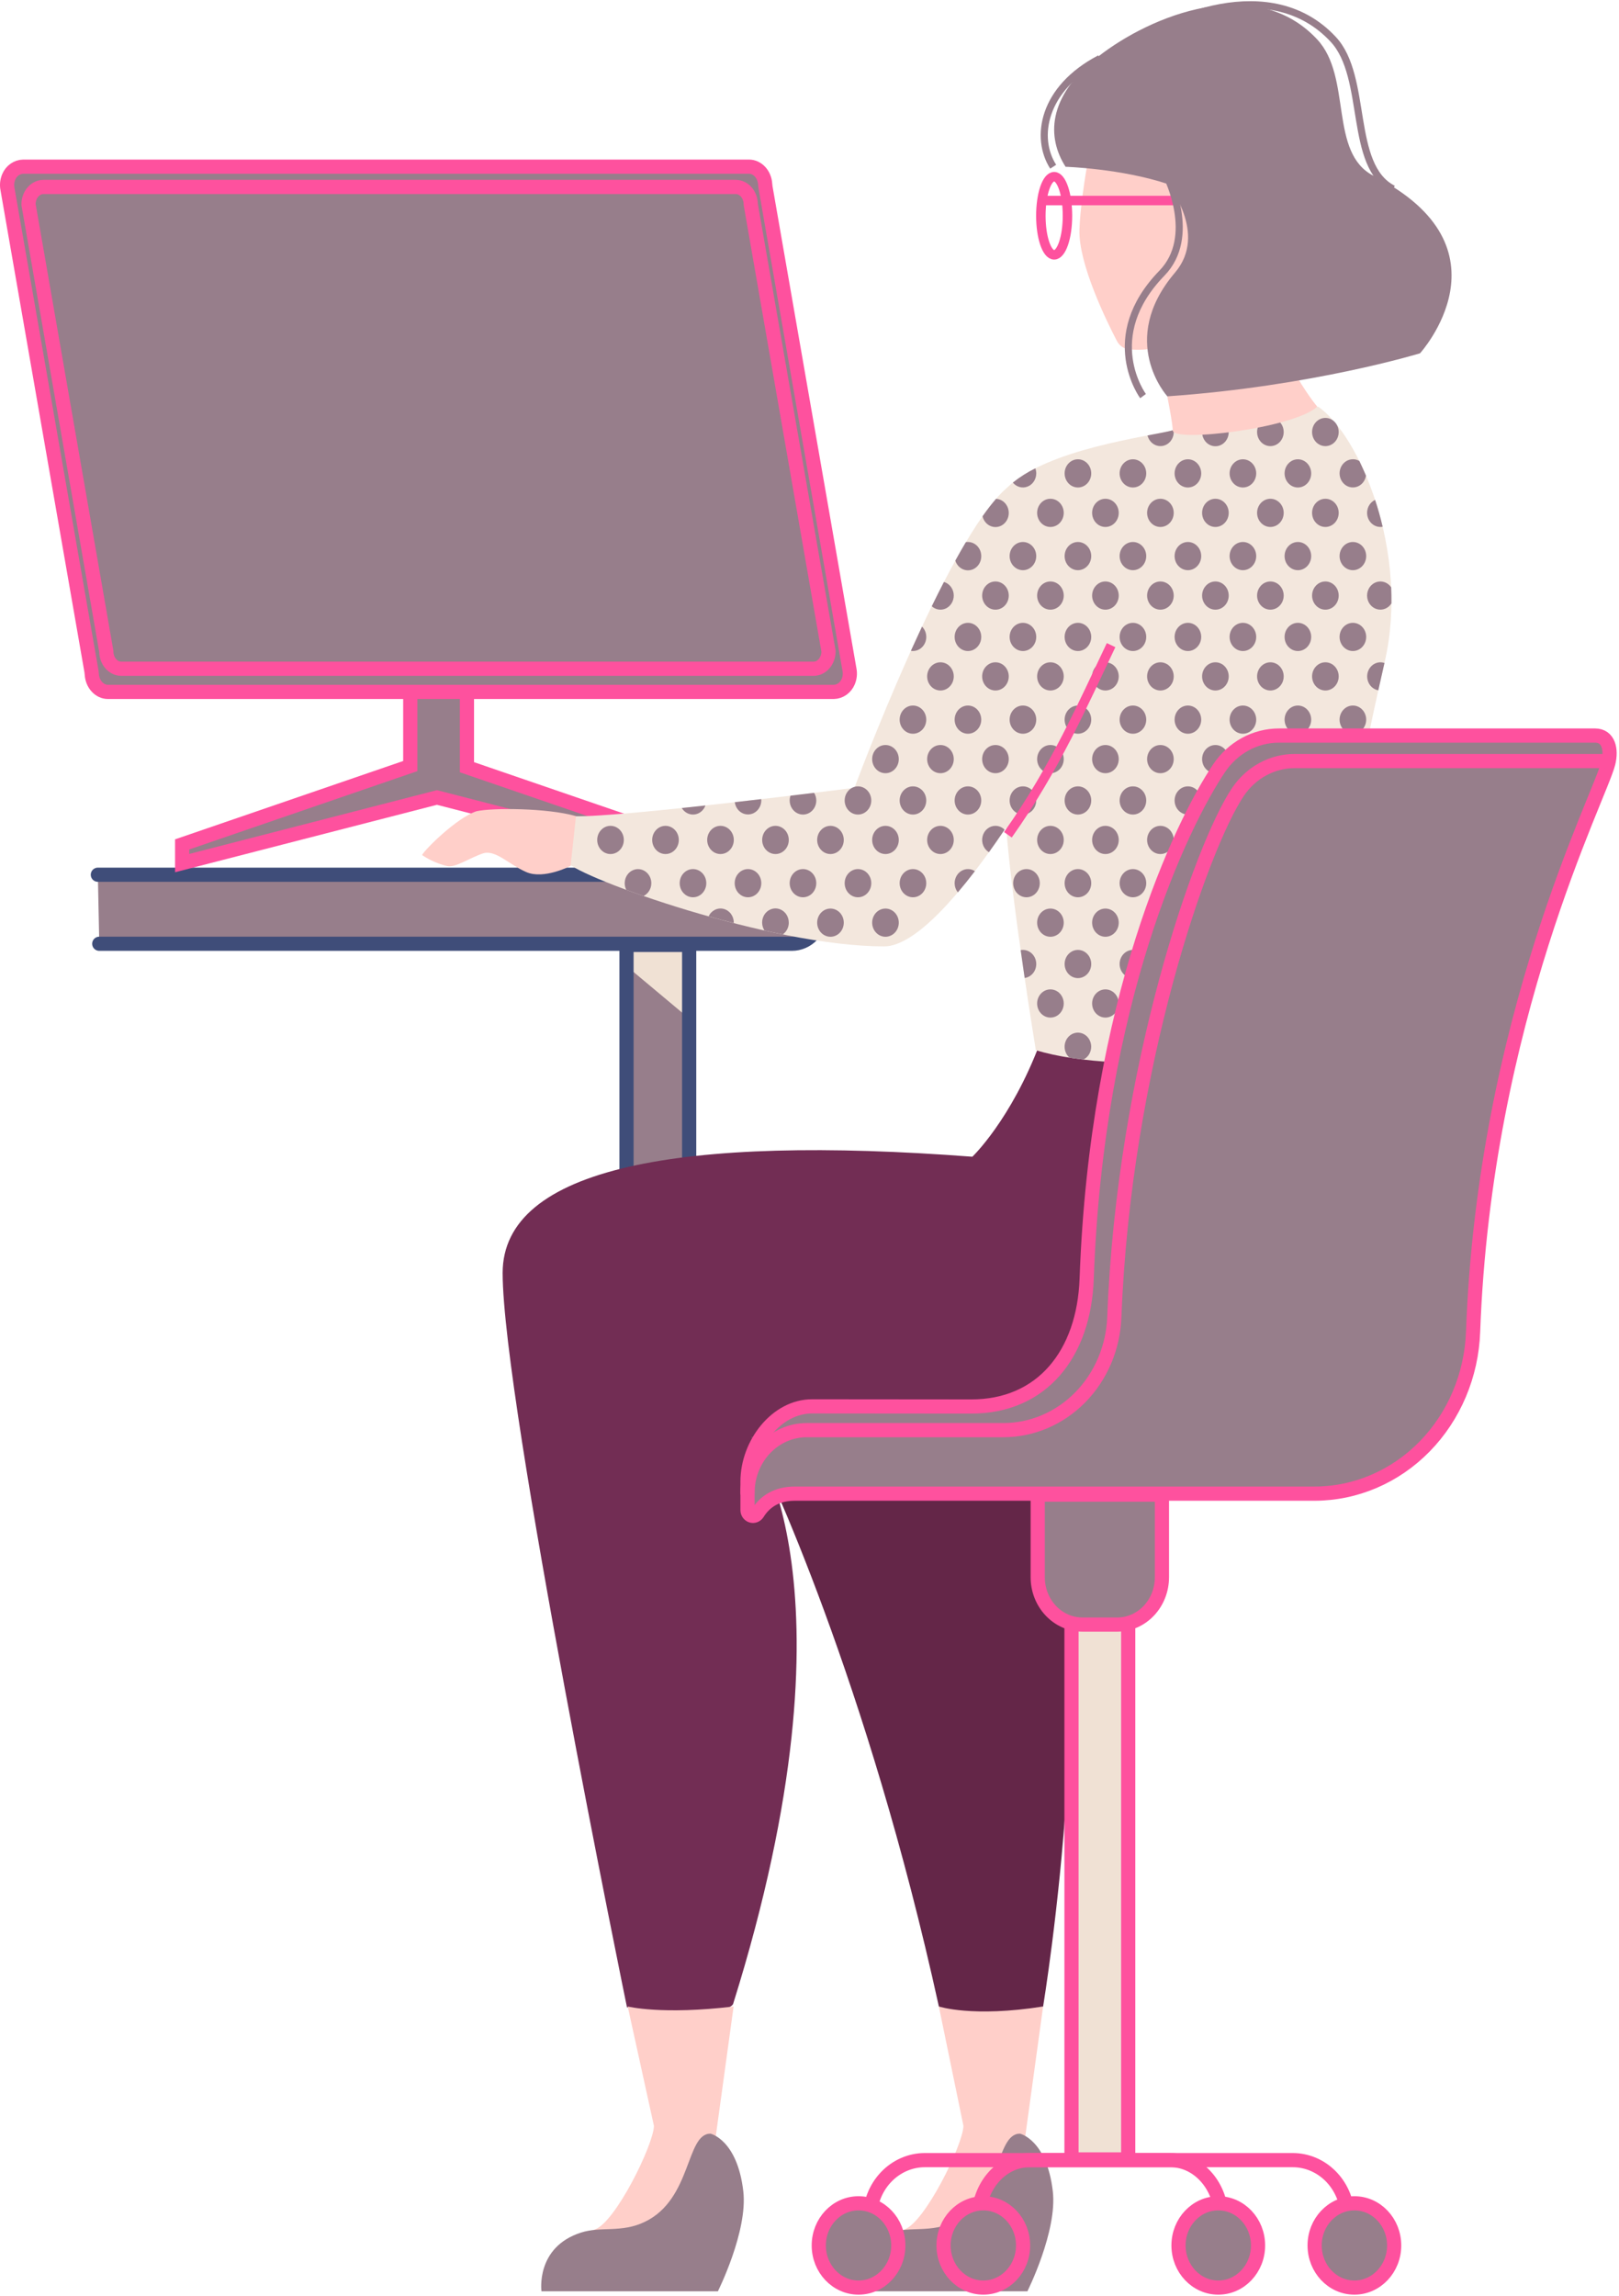 <svg width="685" height="971" viewBox="0 0 685 971" fill="none" xmlns="http://www.w3.org/2000/svg">
<path d="M41.404 369.953H335.043C336.641 369.952 338.225 370.285 339.702 370.932C341.179 371.58 342.521 372.529 343.652 373.726C344.783 374.923 345.68 376.345 346.292 377.909C346.904 379.474 347.219 381.151 347.219 382.844V386.258C347.217 389.677 345.933 392.956 343.65 395.374C341.367 397.791 338.271 399.149 335.043 399.149H42.001" fill="#977E8B"/>
<path d="M41.404 369.953H335.043C336.641 369.952 338.225 370.285 339.702 370.932C341.179 371.58 342.521 372.529 343.652 373.726C344.783 374.923 345.68 376.345 346.292 377.909C346.904 379.474 347.219 381.151 347.219 382.844V386.258C347.217 389.677 345.933 392.956 343.65 395.374C341.367 397.791 338.271 399.149 335.043 399.149H42.001" stroke="#3F4D79" stroke-width="6" stroke-miterlimit="10" stroke-linecap="round"/>
<path d="M265.077 542.354V399.629H291.589V541.7" fill="#977E8B"/>
<path d="M265.077 408.591V399.629H291.589V430.778L265.077 408.591Z" fill="#F0E1D4"/>
<path d="M265.077 531.46V399.629H291.589V540.32" stroke="#3F4D79" stroke-width="6" stroke-miterlimit="10" stroke-linecap="round"/>
<path d="M292.665 357.129V365.031L184.868 337.28L77.07 365.031V357.129L173.583 323.997V226.191H197.558V324.484L292.665 357.129Z" fill="#977E8B" stroke="#FE519E" stroke-width="6" stroke-miterlimit="10"/>
<path d="M352.766 292.635H45.697C42.077 292.635 39.108 289.382 38.84 285.242C38.815 284.811 38.769 284.382 38.703 283.956L3.162 79.928C2.829 78.216 3.013 76.438 3.689 74.844C4.212 73.574 5.067 72.489 6.153 71.717C7.239 70.945 8.511 70.518 9.819 70.486H316.888C320.508 70.486 323.477 73.747 323.744 77.887C323.769 78.315 323.815 78.742 323.881 79.165L359.409 283.201C359.742 284.912 359.557 286.691 358.881 288.285C358.358 289.551 357.505 290.633 356.422 291.404C355.339 292.175 354.07 292.602 352.766 292.635V292.635Z" fill="#977E8B" stroke="#FE519E" stroke-width="6" stroke-miterlimit="10"/>
<path d="M344.23 282.832H51.298C47.801 282.832 44.97 279.535 44.97 275.453L12.061 86.451C12.061 82.377 14.892 79.072 18.389 79.072H311.314C314.804 79.072 317.642 82.377 317.642 86.451L350.551 275.453C350.551 279.535 347.72 282.832 344.23 282.832Z" fill="#977E8B" stroke="#FE519E" stroke-width="6" stroke-miterlimit="10"/>
<path d="M432.2 915.093L441.339 848.611C410.905 852.243 397.227 848.611 397.227 848.611L407.635 899.116C407.408 907.308 391.18 940.149 382.596 942.924C374.013 945.698 413.305 954.13 432.2 915.093Z" fill="#FFCFC9"/>
<path d="M360.047 969.069H434.689C434.689 969.069 447.427 943.65 445.439 926.728C442.895 904.94 431.549 902.391 431.549 902.391C421.079 902.391 423.774 930.047 403.795 939.684C393.84 944.485 385.325 941.471 376.714 944.252C357.469 950.469 360.047 969.069 360.047 969.069Z" fill="#977E8B"/>
<path d="M317.978 607.848C324.608 620.717 367.067 711.115 397.234 848.611C397.234 848.611 411.378 853.339 441.346 848.611C441.346 848.611 468.64 682.21 438.556 629.04L317.978 607.848Z" fill="#642648"/>
<path d="M554.923 437.982C554.923 437.982 597.753 551.613 574.854 594.942C536.693 667.096 317.978 607.848 317.978 607.848C317.978 607.848 365.73 669.994 310.19 847.514C310.19 847.514 308.188 854.733 265.275 848.967C265.275 848.967 212.676 592.959 212.669 538.403C212.669 493.738 288.086 479.837 411.405 489.22C411.405 489.22 427.695 473.722 439.968 441.287C439.968 441.243 475.894 453.14 554.923 437.982Z" fill="#722D54"/>
<path d="M301.249 915.093L310.388 848.611C279.954 852.243 265.591 848.611 265.591 848.611L276.684 899.116C276.458 907.308 260.229 940.149 251.646 942.924C243.062 945.698 282.354 954.13 301.249 915.093Z" fill="#FFCFC9"/>
<path d="M229.096 969.069H303.738C303.738 969.069 316.476 943.65 314.488 926.728C311.945 904.94 300.598 902.391 300.598 902.391C290.129 902.391 292.823 930.047 272.845 939.684C262.89 944.485 254.374 941.471 245.763 944.252C226.518 950.469 229.096 969.069 229.096 969.069Z" fill="#977E8B"/>
<path d="M585.858 279.962C573.832 332.006 557.062 422.934 556.589 435.265C556.116 447.597 474.557 455.477 438.254 444.14C438.254 444.14 428.223 383.033 425.714 349.93C406.689 378.254 387.279 400.26 374.088 400.26C325.684 400.26 245.839 371.507 239.785 364.607L243.302 345.216C263.315 345.71 361.521 333.189 361.521 333.189C361.521 333.189 400.545 228.012 426.064 206.29L426.173 206.188C442.93 189.803 486.431 184.553 496.181 182.011C506.266 179.382 557.7 171.988 557.7 171.988C575.149 183.928 596.56 233.612 585.858 279.962Z" fill="#F3E7DD"/>
<path d="M438.439 200.206C438.437 201.422 438.084 202.61 437.427 203.608C436.771 204.607 435.841 205.369 434.764 205.792C433.687 206.216 432.514 206.28 431.401 205.978C430.289 205.675 429.29 205.019 428.539 204.098C431.505 201.744 434.694 199.724 438.055 198.07C438.309 198.75 438.439 199.475 438.439 200.206V200.206Z" fill="#977E8B"/>
<path d="M456.073 206.175C459.181 206.175 461.702 203.506 461.702 200.213C461.702 196.92 459.181 194.25 456.073 194.25C452.964 194.25 450.444 196.92 450.444 200.213C450.444 203.506 452.964 206.175 456.073 206.175Z" fill="#977E8B"/>
<path d="M479.342 206.175C482.451 206.175 484.971 203.506 484.971 200.213C484.971 196.92 482.451 194.25 479.342 194.25C476.234 194.25 473.713 196.92 473.713 200.213C473.713 203.506 476.234 206.175 479.342 206.175Z" fill="#977E8B"/>
<path d="M502.605 206.175C505.714 206.175 508.234 203.506 508.234 200.213C508.234 196.92 505.714 194.25 502.605 194.25C499.496 194.25 496.976 196.92 496.976 200.213C496.976 203.506 499.496 206.175 502.605 206.175Z" fill="#977E8B"/>
<path d="M525.874 206.175C528.983 206.175 531.503 203.506 531.503 200.213C531.503 196.92 528.983 194.25 525.874 194.25C522.765 194.25 520.245 196.92 520.245 200.213C520.245 203.506 522.765 206.175 525.874 206.175Z" fill="#977E8B"/>
<path d="M549.137 206.175C552.246 206.175 554.766 203.506 554.766 200.213C554.766 196.92 552.246 194.25 549.137 194.25C546.028 194.25 543.508 196.92 543.508 200.213C543.508 203.506 546.028 206.175 549.137 206.175Z" fill="#977E8B"/>
<path d="M577.96 201.164C577.786 202.287 577.312 203.333 576.594 204.18C575.877 205.027 574.945 205.639 573.91 205.943C572.875 206.248 571.779 206.232 570.752 205.897C569.725 205.563 568.81 204.924 568.114 204.057C567.419 203.189 566.973 202.129 566.828 201.001C566.683 199.874 566.846 198.726 567.297 197.693C567.748 196.66 568.469 195.786 569.375 195.173C570.28 194.56 571.332 194.235 572.406 194.235C573.365 194.219 574.31 194.47 575.149 194.961C576.102 197.002 577.048 199.014 577.96 201.164Z" fill="#977E8B"/>
<path d="M426.804 216.901C426.817 218.363 426.321 219.778 425.411 220.878C424.502 221.978 423.242 222.685 421.873 222.864C420.503 223.044 419.119 222.683 417.984 221.851C416.849 221.019 416.042 219.774 415.718 218.353C417.499 215.79 419.405 213.327 421.429 210.975C422.872 211.042 424.236 211.695 425.236 212.798C426.237 213.902 426.799 215.371 426.804 216.901V216.901Z" fill="#977E8B"/>
<path d="M444.438 222.872C447.547 222.872 450.067 220.203 450.067 216.91C450.067 213.617 447.547 210.947 444.438 210.947C441.329 210.947 438.809 213.617 438.809 216.91C438.809 220.203 441.329 222.872 444.438 222.872Z" fill="#977E8B"/>
<path d="M467.707 222.872C470.816 222.872 473.336 220.203 473.336 216.91C473.336 213.617 470.816 210.947 467.707 210.947C464.599 210.947 462.079 213.617 462.079 216.91C462.079 220.203 464.599 222.872 467.707 222.872Z" fill="#977E8B"/>
<path d="M490.97 222.872C494.079 222.872 496.599 220.203 496.599 216.91C496.599 213.617 494.079 210.947 490.97 210.947C487.861 210.947 485.341 213.617 485.341 216.91C485.341 220.203 487.861 222.872 490.97 222.872Z" fill="#977E8B"/>
<path d="M514.24 222.872C517.348 222.872 519.868 220.203 519.868 216.91C519.868 213.617 517.348 210.947 514.24 210.947C511.131 210.947 508.611 213.617 508.611 216.91C508.611 220.203 511.131 222.872 514.24 222.872Z" fill="#977E8B"/>
<path d="M537.502 222.872C540.611 222.872 543.131 220.203 543.131 216.91C543.131 213.617 540.611 210.947 537.502 210.947C534.393 210.947 531.873 213.617 531.873 216.91C531.873 220.203 534.393 222.872 537.502 222.872Z" fill="#977E8B"/>
<path d="M560.772 222.872C563.88 222.872 566.4 220.203 566.4 216.91C566.4 213.617 563.88 210.947 560.772 210.947C557.663 210.947 555.143 213.617 555.143 216.91C555.143 220.203 557.663 222.872 560.772 222.872Z" fill="#977E8B"/>
<path d="M585.001 222.771C584.685 222.835 584.363 222.867 584.041 222.865C582.748 222.863 581.495 222.389 580.492 221.524C579.49 220.658 578.799 219.453 578.537 218.112C578.275 216.77 578.457 215.374 579.052 214.158C579.647 212.941 580.62 211.98 581.806 211.434C583.033 215.065 584.075 218.856 585.001 222.771Z" fill="#977E8B"/>
<path d="M496.606 182.717C496.604 184.17 496.101 185.573 495.192 186.661C494.283 187.75 493.029 188.449 491.668 188.627C490.306 188.805 488.93 188.451 487.798 187.63C486.666 186.809 485.856 185.579 485.52 184.17C490.278 183.262 494.042 182.572 496.181 181.991L496.544 181.896C496.59 182.167 496.61 182.442 496.606 182.717V182.717Z" fill="#977E8B"/>
<path d="M519.868 182.715C519.876 183.651 519.677 184.575 519.285 185.413C518.894 186.252 518.321 186.981 517.615 187.541C516.908 188.102 516.087 188.479 515.217 188.642C514.348 188.804 513.454 188.747 512.609 188.477C511.764 188.206 510.991 187.728 510.352 187.082C509.714 186.436 509.228 185.64 508.933 184.758C508.639 183.876 508.544 182.933 508.657 182.006C508.77 181.078 509.088 180.192 509.584 179.418C512.148 178.975 514.918 178.525 517.812 178.053C518.462 178.618 518.984 179.33 519.34 180.137C519.696 180.943 519.876 181.825 519.868 182.715V182.715Z" fill="#977E8B"/>
<path d="M537.502 188.679C540.611 188.679 543.131 186.01 543.131 182.717C543.131 179.423 540.611 176.754 537.502 176.754C534.393 176.754 531.873 179.423 531.873 182.717C531.873 186.01 534.393 188.679 537.502 188.679Z" fill="#977E8B"/>
<path d="M560.772 188.679C563.88 188.679 566.4 186.01 566.4 182.717C566.4 179.423 563.88 176.754 560.772 176.754C557.663 176.754 555.143 179.423 555.143 182.717C555.143 186.01 557.663 188.679 560.772 188.679Z" fill="#977E8B"/>
<path d="M432.803 241.152C435.912 241.152 438.432 238.482 438.432 235.189C438.432 231.896 435.912 229.227 432.803 229.227C429.694 229.227 427.174 231.896 427.174 235.189C427.174 238.482 429.694 241.152 432.803 241.152Z" fill="#977E8B"/>
<path d="M415.169 235.189C415.184 236.613 414.717 237.996 413.853 239.086C412.988 240.177 411.783 240.903 410.456 241.133C409.13 241.363 407.769 241.082 406.621 240.341C405.473 239.599 404.614 238.447 404.2 237.092C405.69 234.391 407.173 231.795 408.649 229.307C408.939 229.251 409.233 229.224 409.527 229.227C410.267 229.226 411 229.379 411.684 229.678C412.368 229.978 412.99 230.416 413.514 230.97C414.038 231.524 414.454 232.181 414.738 232.905C415.022 233.629 415.168 234.405 415.169 235.189Z" fill="#977E8B"/>
<path d="M456.073 241.152C459.181 241.152 461.702 238.482 461.702 235.189C461.702 231.896 459.181 229.227 456.073 229.227C452.964 229.227 450.444 231.896 450.444 235.189C450.444 238.482 452.964 241.152 456.073 241.152Z" fill="#977E8B"/>
<path d="M479.342 241.152C482.451 241.152 484.971 238.482 484.971 235.189C484.971 231.896 482.451 229.227 479.342 229.227C476.234 229.227 473.713 231.896 473.713 235.189C473.713 238.482 476.234 241.152 479.342 241.152Z" fill="#977E8B"/>
<path d="M502.605 241.152C505.714 241.152 508.234 238.482 508.234 235.189C508.234 231.896 505.714 229.227 502.605 229.227C499.496 229.227 496.976 231.896 496.976 235.189C496.976 238.482 499.496 241.152 502.605 241.152Z" fill="#977E8B"/>
<path d="M525.874 241.152C528.983 241.152 531.503 238.482 531.503 235.189C531.503 231.896 528.983 229.227 525.874 229.227C522.765 229.227 520.245 231.896 520.245 235.189C520.245 238.482 522.765 241.152 525.874 241.152Z" fill="#977E8B"/>
<path d="M549.137 241.152C552.246 241.152 554.766 238.482 554.766 235.189C554.766 231.896 552.246 229.227 549.137 229.227C546.028 229.227 543.508 231.896 543.508 235.189C543.508 238.482 546.028 241.152 549.137 241.152Z" fill="#977E8B"/>
<path d="M572.406 241.152C575.515 241.152 578.035 238.482 578.035 235.189C578.035 231.896 575.515 229.227 572.406 229.227C569.298 229.227 566.777 231.896 566.777 235.189C566.777 238.482 569.298 241.152 572.406 241.152Z" fill="#977E8B"/>
<path d="M421.175 257.849C424.284 257.849 426.804 255.18 426.804 251.886C426.804 248.593 424.284 245.924 421.175 245.924C418.067 245.924 415.547 248.593 415.547 251.886C415.547 255.18 418.067 257.849 421.175 257.849Z" fill="#977E8B"/>
<path d="M403.535 251.885C403.535 253.027 403.225 254.144 402.643 255.105C402.061 256.066 401.231 256.83 400.251 257.306C399.271 257.782 398.183 257.949 397.116 257.789C396.049 257.629 395.047 257.148 394.231 256.402C395.924 252.916 397.659 249.481 399.38 246.133C400.573 246.474 401.627 247.223 402.378 248.263C403.129 249.303 403.535 250.576 403.535 251.885V251.885Z" fill="#977E8B"/>
<path d="M444.438 257.849C447.547 257.849 450.067 255.18 450.067 251.886C450.067 248.593 447.547 245.924 444.438 245.924C441.329 245.924 438.809 248.593 438.809 251.886C438.809 255.18 441.329 257.849 444.438 257.849Z" fill="#977E8B"/>
<path d="M467.707 257.849C470.816 257.849 473.336 255.18 473.336 251.886C473.336 248.593 470.816 245.924 467.707 245.924C464.599 245.924 462.079 248.593 462.079 251.886C462.079 255.18 464.599 257.849 467.707 257.849Z" fill="#977E8B"/>
<path d="M490.97 257.849C494.079 257.849 496.599 255.18 496.599 251.886C496.599 248.593 494.079 245.924 490.97 245.924C487.861 245.924 485.341 248.593 485.341 251.886C485.341 255.18 487.861 257.849 490.97 257.849Z" fill="#977E8B"/>
<path d="M514.24 257.849C517.348 257.849 519.868 255.18 519.868 251.886C519.868 248.593 517.348 245.924 514.24 245.924C511.131 245.924 508.611 248.593 508.611 251.886C508.611 255.18 511.131 257.849 514.24 257.849Z" fill="#977E8B"/>
<path d="M537.502 257.849C540.611 257.849 543.131 255.18 543.131 251.886C543.131 248.593 540.611 245.924 537.502 245.924C534.393 245.924 531.873 248.593 531.873 251.886C531.873 255.18 534.393 257.849 537.502 257.849Z" fill="#977E8B"/>
<path d="M560.772 257.849C563.88 257.849 566.4 255.18 566.4 251.886C566.4 248.593 563.88 245.924 560.772 245.924C557.663 245.924 555.143 248.593 555.143 251.886C555.143 255.18 557.663 257.849 560.772 257.849Z" fill="#977E8B"/>
<path d="M588.724 255.191C588.058 256.247 587.091 257.051 585.964 257.485C584.837 257.918 583.609 257.96 582.458 257.602C581.308 257.245 580.295 256.508 579.567 255.498C578.84 254.488 578.436 253.259 578.414 251.989C578.392 250.719 578.754 249.475 579.446 248.438C580.139 247.401 581.126 246.625 582.263 246.223C583.401 245.822 584.63 245.816 585.771 246.206C586.912 246.596 587.906 247.362 588.607 248.393V248.393C588.703 250.654 588.742 252.92 588.724 255.191Z" fill="#977E8B"/>
<path d="M432.803 275.343C435.912 275.343 438.432 272.674 438.432 269.381C438.432 266.088 435.912 263.418 432.803 263.418C429.694 263.418 427.174 266.088 427.174 269.381C427.174 272.674 429.694 275.343 432.803 275.343Z" fill="#977E8B"/>
<path d="M456.073 275.343C459.181 275.343 461.702 272.674 461.702 269.381C461.702 266.088 459.181 263.418 456.073 263.418C452.964 263.418 450.444 266.088 450.444 269.381C450.444 272.674 452.964 275.343 456.073 275.343Z" fill="#977E8B"/>
<path d="M479.342 275.343C482.451 275.343 484.971 272.674 484.971 269.381C484.971 266.088 482.451 263.418 479.342 263.418C476.234 263.418 473.713 266.088 473.713 269.381C473.713 272.674 476.234 275.343 479.342 275.343Z" fill="#977E8B"/>
<path d="M502.605 275.343C505.714 275.343 508.234 272.674 508.234 269.381C508.234 266.088 505.714 263.418 502.605 263.418C499.496 263.418 496.976 266.088 496.976 269.381C496.976 272.674 499.496 275.343 502.605 275.343Z" fill="#977E8B"/>
<path d="M525.874 275.343C528.983 275.343 531.503 272.674 531.503 269.381C531.503 266.088 528.983 263.418 525.874 263.418C522.765 263.418 520.245 266.088 520.245 269.381C520.245 272.674 522.765 275.343 525.874 275.343Z" fill="#977E8B"/>
<path d="M549.137 275.343C552.246 275.343 554.766 272.674 554.766 269.381C554.766 266.088 552.246 263.418 549.137 263.418C546.028 263.418 543.508 266.088 543.508 269.381C543.508 272.674 546.028 275.343 549.137 275.343Z" fill="#977E8B"/>
<path d="M572.406 275.343C575.515 275.343 578.035 272.674 578.035 269.381C578.035 266.088 575.515 263.418 572.406 263.418C569.298 263.418 566.777 266.088 566.777 269.381C566.777 272.674 569.298 275.343 572.406 275.343Z" fill="#977E8B"/>
<path d="M421.175 292.035C424.284 292.035 426.804 289.365 426.804 286.072C426.804 282.779 424.284 280.109 421.175 280.109C418.067 280.109 415.547 282.779 415.547 286.072C415.547 289.365 418.067 292.035 421.175 292.035Z" fill="#977E8B"/>
<path d="M444.438 292.035C447.547 292.035 450.067 289.365 450.067 286.072C450.067 282.779 447.547 280.109 444.438 280.109C441.329 280.109 438.809 282.779 438.809 286.072C438.809 289.365 441.329 292.035 444.438 292.035Z" fill="#977E8B"/>
<path d="M467.707 292.035C470.816 292.035 473.336 289.365 473.336 286.072C473.336 282.779 470.816 280.109 467.707 280.109C464.599 280.109 462.079 282.779 462.079 286.072C462.079 289.365 464.599 292.035 467.707 292.035Z" fill="#977E8B"/>
<path d="M490.97 292.035C494.079 292.035 496.599 289.365 496.599 286.072C496.599 282.779 494.079 280.109 490.97 280.109C487.861 280.109 485.341 282.779 485.341 286.072C485.341 289.365 487.861 292.035 490.97 292.035Z" fill="#977E8B"/>
<path d="M514.24 292.035C517.348 292.035 519.868 289.365 519.868 286.072C519.868 282.779 517.348 280.109 514.24 280.109C511.131 280.109 508.611 282.779 508.611 286.072C508.611 289.365 511.131 292.035 514.24 292.035Z" fill="#977E8B"/>
<path d="M537.502 292.035C540.611 292.035 543.131 289.365 543.131 286.072C543.131 282.779 540.611 280.109 537.502 280.109C534.393 280.109 531.873 282.779 531.873 286.072C531.873 289.365 534.393 292.035 537.502 292.035Z" fill="#977E8B"/>
<path d="M560.772 292.035C563.88 292.035 566.4 289.365 566.4 286.072C566.4 282.779 563.88 280.109 560.772 280.109C557.663 280.109 555.143 282.779 555.143 286.072C555.143 289.365 557.663 292.035 560.772 292.035Z" fill="#977E8B"/>
<path d="M585.776 280.393C584.925 284.068 584.055 287.931 583.163 291.955C581.771 291.711 580.517 290.922 579.647 289.745C578.778 288.568 578.358 287.088 578.47 285.598C578.582 284.108 579.219 282.718 580.253 281.701C581.287 280.685 582.644 280.116 584.055 280.109C584.639 280.11 585.219 280.205 585.776 280.393Z" fill="#977E8B"/>
<path d="M432.803 310.322C435.912 310.322 438.432 307.652 438.432 304.359C438.432 301.066 435.912 298.396 432.803 298.396C429.694 298.396 427.174 301.066 427.174 304.359C427.174 307.652 429.694 310.322 432.803 310.322Z" fill="#977E8B"/>
<path d="M409.541 310.322C412.649 310.322 415.169 307.652 415.169 304.359C415.169 301.066 412.649 298.396 409.541 298.396C406.432 298.396 403.912 301.066 403.912 304.359C403.912 307.652 406.432 310.322 409.541 310.322Z" fill="#977E8B"/>
<path d="M456.073 310.322C459.181 310.322 461.702 307.652 461.702 304.359C461.702 301.066 459.181 298.396 456.073 298.396C452.964 298.396 450.444 301.066 450.444 304.359C450.444 307.652 452.964 310.322 456.073 310.322Z" fill="#977E8B"/>
<path d="M479.342 310.322C482.451 310.322 484.971 307.652 484.971 304.359C484.971 301.066 482.451 298.396 479.342 298.396C476.234 298.396 473.713 301.066 473.713 304.359C473.713 307.652 476.234 310.322 479.342 310.322Z" fill="#977E8B"/>
<path d="M502.605 310.322C505.714 310.322 508.234 307.652 508.234 304.359C508.234 301.066 505.714 298.396 502.605 298.396C499.496 298.396 496.976 301.066 496.976 304.359C496.976 307.652 499.496 310.322 502.605 310.322Z" fill="#977E8B"/>
<path d="M525.874 310.322C528.983 310.322 531.503 307.652 531.503 304.359C531.503 301.066 528.983 298.396 525.874 298.396C522.765 298.396 520.245 301.066 520.245 304.359C520.245 307.652 522.765 310.322 525.874 310.322Z" fill="#977E8B"/>
<path d="M549.137 310.322C552.246 310.322 554.766 307.652 554.766 304.359C554.766 301.066 552.246 298.396 549.137 298.396C546.028 298.396 543.508 301.066 543.508 304.359C543.508 307.652 546.028 310.322 549.137 310.322Z" fill="#977E8B"/>
<path d="M572.406 310.322C575.515 310.322 578.035 307.652 578.035 304.359C578.035 301.066 575.515 298.396 572.406 298.396C569.298 298.396 566.777 301.066 566.777 304.359C566.777 307.652 569.298 310.322 572.406 310.322Z" fill="#977E8B"/>
<path d="M421.175 327.017C424.284 327.017 426.804 324.347 426.804 321.054C426.804 317.761 424.284 315.092 421.175 315.092C418.067 315.092 415.547 317.761 415.547 321.054C415.547 324.347 418.067 327.017 421.175 327.017Z" fill="#977E8B"/>
<path d="M409.541 275.343C412.649 275.343 415.169 272.674 415.169 269.381C415.169 266.088 412.649 263.418 409.541 263.418C406.432 263.418 403.912 266.088 403.912 269.381C403.912 272.674 406.432 275.343 409.541 275.343Z" fill="#977E8B"/>
<path d="M397.906 292.035C401.015 292.035 403.535 289.365 403.535 286.072C403.535 282.779 401.015 280.109 397.906 280.109C394.797 280.109 392.277 282.779 392.277 286.072C392.277 289.365 394.797 292.035 397.906 292.035Z" fill="#977E8B"/>
<path d="M386.271 310.322C389.38 310.322 391.9 307.652 391.9 304.359C391.9 301.066 389.38 298.396 386.271 298.396C383.162 298.396 380.642 301.066 380.642 304.359C380.642 307.652 383.162 310.322 386.271 310.322Z" fill="#977E8B"/>
<path d="M397.906 327.017C401.015 327.017 403.535 324.347 403.535 321.054C403.535 317.761 401.015 315.092 397.906 315.092C394.797 315.092 392.277 317.761 392.277 321.054C392.277 324.347 394.797 327.017 397.906 327.017Z" fill="#977E8B"/>
<path d="M391.907 269.373C391.907 270.955 391.314 272.471 390.258 273.589C389.203 274.708 387.771 275.336 386.278 275.336C385.984 275.339 385.69 275.312 385.4 275.256C386.929 271.864 388.506 268.436 390.104 265.016C390.673 265.57 391.127 266.243 391.438 266.994C391.748 267.744 391.908 268.554 391.907 269.373Z" fill="#977E8B"/>
<path d="M374.643 327.017C377.752 327.017 380.272 324.347 380.272 321.054C380.272 317.761 377.752 315.092 374.643 315.092C371.534 315.092 369.014 317.761 369.014 321.054C369.014 324.347 371.534 327.017 374.643 327.017Z" fill="#977E8B"/>
<path d="M444.438 327.017C447.547 327.017 450.067 324.347 450.067 321.054C450.067 317.761 447.547 315.092 444.438 315.092C441.329 315.092 438.809 317.761 438.809 321.054C438.809 324.347 441.329 327.017 444.438 327.017Z" fill="#977E8B"/>
<path d="M467.707 327.017C470.816 327.017 473.336 324.347 473.336 321.054C473.336 317.761 470.816 315.092 467.707 315.092C464.599 315.092 462.079 317.761 462.079 321.054C462.079 324.347 464.599 327.017 467.707 327.017Z" fill="#977E8B"/>
<path d="M490.97 327.017C494.079 327.017 496.599 324.347 496.599 321.054C496.599 317.761 494.079 315.092 490.97 315.092C487.861 315.092 485.341 317.761 485.341 321.054C485.341 324.347 487.861 327.017 490.97 327.017Z" fill="#977E8B"/>
<path d="M514.24 327.017C517.348 327.017 519.868 324.347 519.868 321.054C519.868 317.761 517.348 315.092 514.24 315.092C511.131 315.092 508.611 317.761 508.611 321.054C508.611 324.347 511.131 327.017 514.24 327.017Z" fill="#977E8B"/>
<path d="M537.502 327.017C540.611 327.017 543.131 324.347 543.131 321.054C543.131 317.761 540.611 315.092 537.502 315.092C534.393 315.092 531.873 317.761 531.873 321.054C531.873 324.347 534.393 327.017 537.502 327.017Z" fill="#977E8B"/>
<path d="M560.772 327.017C563.88 327.017 566.4 324.347 566.4 321.054C566.4 317.761 563.88 315.092 560.772 315.092C557.663 315.092 555.143 317.761 555.143 321.054C555.143 324.347 557.663 327.017 560.772 327.017Z" fill="#977E8B"/>
<path d="M432.803 344.505C435.912 344.505 438.432 341.836 438.432 338.543C438.432 335.25 435.912 332.58 432.803 332.58C429.694 332.58 427.174 335.25 427.174 338.543C427.174 341.836 429.694 344.505 432.803 344.505Z" fill="#977E8B"/>
<path d="M456.073 344.505C459.181 344.505 461.702 341.836 461.702 338.543C461.702 335.25 459.181 332.58 456.073 332.58C452.964 332.58 450.444 335.25 450.444 338.543C450.444 341.836 452.964 344.505 456.073 344.505Z" fill="#977E8B"/>
<path d="M479.342 344.505C482.451 344.505 484.971 341.836 484.971 338.543C484.971 335.25 482.451 332.58 479.342 332.58C476.234 332.58 473.713 335.25 473.713 338.543C473.713 341.836 476.234 344.505 479.342 344.505Z" fill="#977E8B"/>
<path d="M502.605 344.505C505.714 344.505 508.234 341.836 508.234 338.543C508.234 335.25 505.714 332.58 502.605 332.58C499.496 332.58 496.976 335.25 496.976 338.543C496.976 341.836 499.496 344.505 502.605 344.505Z" fill="#977E8B"/>
<path d="M525.874 344.505C528.983 344.505 531.503 341.836 531.503 338.543C531.503 335.25 528.983 332.58 525.874 332.58C522.765 332.58 520.245 335.25 520.245 338.543C520.245 341.836 522.765 344.505 525.874 344.505Z" fill="#977E8B"/>
<path d="M549.137 344.505C552.246 344.505 554.766 341.836 554.766 338.543C554.766 335.25 552.246 332.58 549.137 332.58C546.028 332.58 543.508 335.25 543.508 338.543C543.508 341.836 546.028 344.505 549.137 344.505Z" fill="#977E8B"/>
<path d="M574.538 333.025C573.775 336.845 573.016 340.67 572.262 344.5C571.436 344.479 570.625 344.266 569.886 343.875C569.146 343.485 568.497 342.927 567.984 342.241C567.471 341.555 567.107 340.758 566.918 339.906C566.728 339.055 566.718 338.169 566.888 337.313C567.058 336.456 567.404 335.65 567.901 334.951C568.398 334.252 569.034 333.678 569.764 333.268C570.494 332.859 571.301 332.625 572.126 332.583C572.951 332.541 573.775 332.692 574.538 333.025V333.025Z" fill="#977E8B"/>
<path d="M421.175 349.277C422.615 349.272 424.001 349.858 425.042 350.911V350.911C422.835 354.179 420.627 357.353 418.419 360.432C417.334 359.787 416.482 358.78 415.994 357.568C415.507 356.355 415.413 355.006 415.726 353.73C416.039 352.455 416.743 351.326 417.726 350.519C418.71 349.712 419.918 349.272 421.162 349.27L421.175 349.277Z" fill="#977E8B"/>
<path d="M444.438 361.203C447.547 361.203 450.067 358.533 450.067 355.24C450.067 351.947 447.547 349.277 444.438 349.277C441.329 349.277 438.809 351.947 438.809 355.24C438.809 358.533 441.329 361.203 444.438 361.203Z" fill="#977E8B"/>
<path d="M467.707 361.203C470.816 361.203 473.336 358.533 473.336 355.24C473.336 351.947 470.816 349.277 467.707 349.277C464.599 349.277 462.079 351.947 462.079 355.24C462.079 358.533 464.599 361.203 467.707 361.203Z" fill="#977E8B"/>
<path d="M490.97 361.203C494.079 361.203 496.599 358.533 496.599 355.24C496.599 351.947 494.079 349.277 490.97 349.277C487.861 349.277 485.341 351.947 485.341 355.24C485.341 358.533 487.861 361.203 490.97 361.203Z" fill="#977E8B"/>
<path d="M514.24 361.203C517.348 361.203 519.868 358.533 519.868 355.24C519.868 351.947 517.348 349.277 514.24 349.277C511.131 349.277 508.611 351.947 508.611 355.24C508.611 358.533 511.131 361.203 514.24 361.203Z" fill="#977E8B"/>
<path d="M537.502 361.203C540.611 361.203 543.131 358.533 543.131 355.24C543.131 351.947 540.611 349.277 537.502 349.277C534.393 349.277 531.873 351.947 531.873 355.24C531.873 358.533 534.393 361.203 537.502 361.203Z" fill="#977E8B"/>
<path d="M560.772 361.203C563.88 361.203 566.4 358.533 566.4 355.24C566.4 351.947 563.88 349.277 560.772 349.277C557.663 349.277 555.143 351.947 555.143 355.24C555.143 358.533 557.663 361.203 560.772 361.203Z" fill="#977E8B"/>
<path d="M434.305 379.49C437.413 379.49 439.933 376.82 439.933 373.527C439.933 370.234 437.413 367.564 434.305 367.564C431.196 367.564 428.676 370.234 428.676 373.527C428.676 376.82 431.196 379.49 434.305 379.49Z" fill="#977E8B"/>
<path d="M412.482 368.451C410.055 371.617 407.641 374.617 405.269 377.413C404.565 376.545 404.112 375.481 403.963 374.347C403.815 373.214 403.977 372.06 404.431 371.021C404.885 369.983 405.611 369.105 406.523 368.492C407.435 367.879 408.495 367.557 409.575 367.565C410.603 367.565 411.61 367.872 412.482 368.451Z" fill="#977E8B"/>
<path d="M456.073 379.49C459.181 379.49 461.702 376.82 461.702 373.527C461.702 370.234 459.181 367.564 456.073 367.564C452.964 367.564 450.444 370.234 450.444 373.527C450.444 376.82 452.964 379.49 456.073 379.49Z" fill="#977E8B"/>
<path d="M479.342 379.49C482.451 379.49 484.971 376.82 484.971 373.527C484.971 370.234 482.451 367.564 479.342 367.564C476.234 367.564 473.713 370.234 473.713 373.527C473.713 376.82 476.234 379.49 479.342 379.49Z" fill="#977E8B"/>
<path d="M502.605 379.49C505.714 379.49 508.234 376.82 508.234 373.527C508.234 370.234 505.714 367.564 502.605 367.564C499.496 367.564 496.976 370.234 496.976 373.527C496.976 376.82 499.496 379.49 502.605 379.49Z" fill="#977E8B"/>
<path d="M525.874 379.49C528.983 379.49 531.503 376.82 531.503 373.527C531.503 370.234 528.983 367.564 525.874 367.564C522.765 367.564 520.245 370.234 520.245 373.527C520.245 376.82 522.765 379.49 525.874 379.49Z" fill="#977E8B"/>
<path d="M549.137 379.49C552.246 379.49 554.766 376.82 554.766 373.527C554.766 370.234 552.246 367.564 549.137 367.564C546.028 367.564 543.508 370.234 543.508 373.527C543.508 376.82 546.028 379.49 549.137 379.49Z" fill="#977E8B"/>
<path d="M409.541 344.505C412.649 344.505 415.169 341.836 415.169 338.543C415.169 335.25 412.649 332.58 409.541 332.58C406.432 332.58 403.912 335.25 403.912 338.543C403.912 341.836 406.432 344.505 409.541 344.505Z" fill="#977E8B"/>
<path d="M397.906 361.203C401.015 361.203 403.535 358.533 403.535 355.24C403.535 351.947 401.015 349.277 397.906 349.277C394.797 349.277 392.277 351.947 392.277 355.24C392.277 358.533 394.797 361.203 397.906 361.203Z" fill="#977E8B"/>
<path d="M386.271 379.49C389.38 379.49 391.9 376.82 391.9 373.527C391.9 370.234 389.38 367.564 386.271 367.564C383.162 367.564 380.642 370.234 380.642 373.527C380.642 376.82 383.162 379.49 386.271 379.49Z" fill="#977E8B"/>
<path d="M374.643 396.187C377.752 396.187 380.272 393.517 380.272 390.224C380.272 386.931 377.752 384.262 374.643 384.262C371.534 384.262 369.014 386.931 369.014 390.224C369.014 393.517 371.534 396.187 374.643 396.187Z" fill="#977E8B"/>
<path d="M386.271 344.505C389.38 344.505 391.9 341.836 391.9 338.543C391.9 335.25 389.38 332.58 386.271 332.58C383.162 332.58 380.642 335.25 380.642 338.543C380.642 341.836 383.162 344.505 386.271 344.505Z" fill="#977E8B"/>
<path d="M374.643 361.203C377.752 361.203 380.272 358.533 380.272 355.24C380.272 351.947 377.752 349.277 374.643 349.277C371.534 349.277 369.014 351.947 369.014 355.24C369.014 358.533 371.534 361.203 374.643 361.203Z" fill="#977E8B"/>
<path d="M363.009 379.49C366.117 379.49 368.638 376.82 368.638 373.527C368.638 370.234 366.117 367.564 363.009 367.564C359.9 367.564 357.38 370.234 357.38 373.527C357.38 376.82 359.9 379.49 363.009 379.49Z" fill="#977E8B"/>
<path d="M351.374 396.187C354.483 396.187 357.003 393.517 357.003 390.224C357.003 386.931 354.483 384.262 351.374 384.262C348.265 384.262 345.745 386.931 345.745 390.224C345.745 393.517 348.265 396.187 351.374 396.187Z" fill="#977E8B"/>
<path d="M363.009 344.505C366.117 344.505 368.638 341.836 368.638 338.543C368.638 335.25 366.117 332.58 363.009 332.58C359.9 332.58 357.38 335.25 357.38 338.543C357.38 341.836 359.9 344.505 363.009 344.505Z" fill="#977E8B"/>
<path d="M351.374 361.203C354.483 361.203 357.003 358.533 357.003 355.24C357.003 351.947 354.483 349.277 351.374 349.277C348.265 349.277 345.745 351.947 345.745 355.24C345.745 358.533 348.265 361.203 351.374 361.203Z" fill="#977E8B"/>
<path d="M339.739 379.49C342.848 379.49 345.368 376.82 345.368 373.527C345.368 370.234 342.848 367.564 339.739 367.564C336.63 367.564 334.11 370.234 334.11 373.527C334.11 376.82 336.63 379.49 339.739 379.49Z" fill="#977E8B"/>
<path d="M333.74 390.187C333.742 391.176 333.511 392.149 333.068 393.019C332.625 393.889 331.984 394.628 331.203 395.169C328.619 394.654 326.02 394.095 323.435 393.514C322.94 392.741 322.622 391.856 322.509 390.929C322.395 390.003 322.489 389.061 322.782 388.18C323.075 387.299 323.559 386.504 324.196 385.857C324.832 385.211 325.604 384.732 326.447 384.459C327.29 384.186 328.183 384.127 329.051 384.287C329.92 384.446 330.742 384.82 331.449 385.377C332.157 385.934 332.731 386.66 333.125 387.496C333.52 388.331 333.723 389.253 333.72 390.187H333.74Z" fill="#977E8B"/>
<path d="M345.375 338.543C345.375 340.124 344.782 341.641 343.726 342.759C342.671 343.877 341.239 344.506 339.746 344.506C338.253 344.506 336.821 343.877 335.766 342.759C334.71 341.641 334.117 340.124 334.117 338.543C334.115 337.854 334.229 337.171 334.453 336.524L344.442 335.318C345.043 336.274 345.367 337.395 345.375 338.543Z" fill="#977E8B"/>
<path d="M328.104 361.203C331.213 361.203 333.733 358.533 333.733 355.24C333.733 351.947 331.213 349.277 328.104 349.277C324.996 349.277 322.476 351.947 322.476 355.24C322.476 358.533 324.996 361.203 328.104 361.203Z" fill="#977E8B"/>
<path d="M316.476 379.49C319.585 379.49 322.105 376.82 322.105 373.527C322.105 370.234 319.585 367.564 316.476 367.564C313.368 367.564 310.848 370.234 310.848 373.527C310.848 376.82 313.368 379.49 316.476 379.49Z" fill="#977E8B"/>
<path d="M310.471 390.188C310.474 390.258 310.474 390.328 310.471 390.398C306.878 389.483 303.313 388.524 299.816 387.537C300.381 386.335 301.312 385.371 302.459 384.801C303.606 384.231 304.901 384.087 306.134 384.394C307.368 384.701 308.467 385.44 309.254 386.492C310.041 387.543 310.47 388.846 310.471 390.188V390.188Z" fill="#977E8B"/>
<path d="M322.105 338.543C322.094 340.053 321.542 341.502 320.561 342.597C319.58 343.693 318.243 344.353 316.82 344.445C315.398 344.538 313.995 344.055 312.895 343.094C311.796 342.133 311.081 340.766 310.896 339.269L322.078 337.977C322.098 338.165 322.107 338.354 322.105 338.543V338.543Z" fill="#977E8B"/>
<path d="M304.842 361.203C307.95 361.203 310.471 358.533 310.471 355.24C310.471 351.947 307.95 349.277 304.842 349.277C301.733 349.277 299.213 351.947 299.213 355.24C299.213 358.533 301.733 361.203 304.842 361.203Z" fill="#977E8B"/>
<path d="M293.207 379.49C296.316 379.49 298.836 376.82 298.836 373.527C298.836 370.234 296.316 367.564 293.207 367.564C290.098 367.564 287.578 370.234 287.578 373.527C287.578 376.82 290.098 379.49 293.207 379.49Z" fill="#977E8B"/>
<path d="M298.466 340.67C298.094 341.702 297.459 342.603 296.632 343.275C295.805 343.947 294.817 344.361 293.78 344.473C292.743 344.584 291.698 344.388 290.76 343.906C289.822 343.425 289.029 342.676 288.469 341.745C291.76 341.396 295.079 341.04 298.466 340.67Z" fill="#977E8B"/>
<path d="M281.572 361.203C284.681 361.203 287.201 358.533 287.201 355.24C287.201 351.947 284.681 349.277 281.572 349.277C278.464 349.277 275.944 351.947 275.944 355.24C275.944 358.533 278.464 361.203 281.572 361.203Z" fill="#977E8B"/>
<path d="M275.573 373.527C275.573 374.673 275.261 375.795 274.673 376.757C274.086 377.72 273.249 378.482 272.262 378.952C269.725 378.073 267.291 377.202 264.981 376.352C264.577 375.553 264.351 374.668 264.32 373.763C264.288 372.857 264.451 371.956 264.797 371.128C265.143 370.3 265.663 369.566 266.316 368.982C266.97 368.398 267.741 367.98 268.57 367.759C269.399 367.537 270.265 367.519 271.102 367.706C271.939 367.892 272.725 368.278 273.4 368.834C274.075 369.39 274.621 370.101 274.998 370.915C275.375 371.728 275.571 372.621 275.573 373.527Z" fill="#977E8B"/>
<path d="M258.31 361.203C261.418 361.203 263.939 358.533 263.939 355.24C263.939 351.947 261.418 349.277 258.31 349.277C255.201 349.277 252.681 351.947 252.681 355.24C252.681 358.533 255.201 361.203 258.31 361.203Z" fill="#977E8B"/>
<path d="M444.438 396.187C447.547 396.187 450.067 393.517 450.067 390.224C450.067 386.931 447.547 384.262 444.438 384.262C441.329 384.262 438.809 386.931 438.809 390.224C438.809 393.517 441.329 396.187 444.438 396.187Z" fill="#977E8B"/>
<path d="M467.707 396.187C470.816 396.187 473.336 393.517 473.336 390.224C473.336 386.931 470.816 384.262 467.707 384.262C464.599 384.262 462.079 386.931 462.079 390.224C462.079 393.517 464.599 396.187 467.707 396.187Z" fill="#977E8B"/>
<path d="M490.97 396.187C494.079 396.187 496.599 393.517 496.599 390.224C496.599 386.931 494.079 384.262 490.97 384.262C487.861 384.262 485.341 386.931 485.341 390.224C485.341 393.517 487.861 396.187 490.97 396.187Z" fill="#977E8B"/>
<path d="M514.24 396.187C517.348 396.187 519.868 393.517 519.868 390.224C519.868 386.931 517.348 384.262 514.24 384.262C511.131 384.262 508.611 386.931 508.611 390.224C508.611 393.517 511.131 396.187 514.24 396.187Z" fill="#977E8B"/>
<path d="M537.502 396.187C540.611 396.187 543.131 393.517 543.131 390.224C543.131 386.931 540.611 384.262 537.502 384.262C534.393 384.262 531.873 386.931 531.873 390.224C531.873 393.517 534.393 396.187 537.502 396.187Z" fill="#977E8B"/>
<path d="M564.453 385.713C563.823 389.199 563.212 392.584 562.636 395.837C562.039 396.068 561.408 396.186 560.772 396.186C559.861 396.189 558.962 395.958 558.154 395.513C557.345 395.068 556.651 394.422 556.13 393.63C555.609 392.838 555.277 391.925 555.162 390.967C555.048 390.01 555.154 389.037 555.472 388.133C555.79 387.228 556.31 386.419 556.988 385.774C557.666 385.129 558.481 384.668 559.364 384.43C560.247 384.192 561.171 384.185 562.058 384.408C562.944 384.632 563.766 385.079 564.453 385.713Z" fill="#977E8B"/>
<path d="M438.439 407.713C438.44 409.16 437.943 410.558 437.04 411.645C436.138 412.732 434.892 413.433 433.537 413.617C432.981 409.855 432.412 405.904 431.843 401.844C432.162 401.78 432.486 401.748 432.81 401.75C434.302 401.752 435.733 402.381 436.788 403.499C437.843 404.616 438.437 406.132 438.439 407.713V407.713Z" fill="#977E8B"/>
<path d="M456.073 413.675C459.181 413.675 461.702 411.006 461.702 407.713C461.702 404.42 459.181 401.75 456.073 401.75C452.964 401.75 450.444 404.42 450.444 407.713C450.444 411.006 452.964 413.675 456.073 413.675Z" fill="#977E8B"/>
<path d="M479.342 413.675C482.451 413.675 484.971 411.006 484.971 407.713C484.971 404.42 482.451 401.75 479.342 401.75C476.234 401.75 473.713 404.42 473.713 407.713C473.713 411.006 476.234 413.675 479.342 413.675Z" fill="#977E8B"/>
<path d="M502.605 413.675C505.714 413.675 508.234 411.006 508.234 407.713C508.234 404.42 505.714 401.75 502.605 401.75C499.496 401.75 496.976 404.42 496.976 407.713C496.976 411.006 499.496 413.675 502.605 413.675Z" fill="#977E8B"/>
<path d="M525.874 413.675C528.983 413.675 531.503 411.006 531.503 407.713C531.503 404.42 528.983 401.75 525.874 401.75C522.765 401.75 520.245 404.42 520.245 407.713C520.245 411.006 522.765 413.675 525.874 413.675Z" fill="#977E8B"/>
<path d="M549.137 413.675C552.246 413.675 554.766 411.006 554.766 407.713C554.766 404.42 552.246 401.75 549.137 401.75C546.028 401.75 543.508 404.42 543.508 407.713C543.508 411.006 546.028 413.675 549.137 413.675Z" fill="#977E8B"/>
<path d="M444.438 430.371C447.547 430.371 450.067 427.701 450.067 424.408C450.067 421.115 447.547 418.445 444.438 418.445C441.329 418.445 438.809 421.115 438.809 424.408C438.809 427.701 441.329 430.371 444.438 430.371Z" fill="#977E8B"/>
<path d="M467.707 430.371C470.816 430.371 473.336 427.701 473.336 424.408C473.336 421.115 470.816 418.445 467.707 418.445C464.599 418.445 462.079 421.115 462.079 424.408C462.079 427.701 464.599 430.371 467.707 430.371Z" fill="#977E8B"/>
<path d="M490.97 430.371C494.079 430.371 496.599 427.701 496.599 424.408C496.599 421.115 494.079 418.445 490.97 418.445C487.861 418.445 485.341 421.115 485.341 424.408C485.341 427.701 487.861 430.371 490.97 430.371Z" fill="#977E8B"/>
<path d="M514.24 430.371C517.348 430.371 519.868 427.701 519.868 424.408C519.868 421.115 517.348 418.445 514.24 418.445C511.131 418.445 508.611 421.115 508.611 424.408C508.611 427.701 511.131 430.371 514.24 430.371Z" fill="#977E8B"/>
<path d="M537.502 430.371C540.611 430.371 543.131 427.701 543.131 424.408C543.131 421.115 540.611 418.445 537.502 418.445C534.393 418.445 531.873 421.115 531.873 424.408C531.873 427.701 534.393 430.371 537.502 430.371Z" fill="#977E8B"/>
<path d="M558.742 418.846C558.111 422.847 557.597 426.29 557.241 429.013C556.48 428.355 555.895 427.498 555.544 426.526C555.193 425.554 555.088 424.502 555.24 423.474C555.392 422.446 555.795 421.477 556.409 420.666C557.024 419.854 557.828 419.226 558.742 418.846Z" fill="#977E8B"/>
<path d="M461.681 442.691C461.682 443.841 461.368 444.966 460.778 445.931C460.188 446.897 459.347 447.66 458.356 448.13C456.361 447.905 454.42 447.629 452.528 447.339C451.787 446.707 451.21 445.886 450.85 444.954C450.489 444.022 450.358 443.008 450.468 442.007C450.578 441.006 450.925 440.051 451.477 439.231C452.03 438.411 452.769 437.753 453.627 437.318C454.485 436.882 455.433 436.684 456.382 436.742C457.332 436.8 458.252 437.112 459.057 437.648C459.862 438.185 460.525 438.929 460.985 439.811C461.445 440.692 461.687 441.683 461.688 442.691H461.681Z" fill="#977E8B"/>
<path d="M479.342 448.66C482.451 448.66 484.971 445.99 484.971 442.697C484.971 439.404 482.451 436.734 479.342 436.734C476.234 436.734 473.713 439.404 473.713 442.697C473.713 445.99 476.234 448.66 479.342 448.66Z" fill="#977E8B"/>
<path d="M502.605 448.66C505.714 448.66 508.234 445.99 508.234 442.697C508.234 439.404 505.714 436.734 502.605 436.734C499.496 436.734 496.976 439.404 496.976 442.697C496.976 445.99 499.496 448.66 502.605 448.66Z" fill="#977E8B"/>
<path d="M531.503 442.69C531.503 443.935 531.136 445.148 530.454 446.162C527.876 446.597 525.175 447.004 522.371 447.36C521.627 446.731 521.045 445.913 520.681 444.981C520.317 444.049 520.181 443.035 520.288 442.033C520.394 441.031 520.738 440.073 521.289 439.251C521.84 438.428 522.578 437.767 523.436 437.328C524.293 436.89 525.241 436.69 526.192 436.745C527.143 436.801 528.064 437.111 528.871 437.647C529.677 438.183 530.343 438.926 530.804 439.808C531.266 440.69 531.509 441.682 531.51 442.69H531.503Z" fill="#977E8B"/>
<path d="M553.662 439.146C551.399 440.649 547.923 442.051 543.542 443.3C543.532 443.097 543.532 442.893 543.542 442.69C543.54 441.435 543.913 440.212 544.606 439.194C545.299 438.177 546.279 437.417 547.404 437.024C548.529 436.631 549.742 436.625 550.871 437.006C552 437.387 552.986 438.136 553.689 439.146H553.662Z" fill="#977E8B"/>
<path d="M426.441 353.055C446.495 324.825 458.459 297.227 470.1 272.854" stroke="#FE519E" stroke-width="4" stroke-miterlimit="10"/>
<path d="M201.59 343.104C208.254 341.587 231.694 341.717 243.693 345.167L241.423 366.229C241.423 366.229 230.138 372.082 222.686 368.836C215.233 365.589 209.611 359.198 204.305 360.949C198.998 362.699 192.471 367.129 189.283 366.323C185.484 365.424 181.86 363.834 178.574 361.624C179.842 359.155 193.376 345.799 201.59 343.104Z" fill="#FFCFC9"/>
<path d="M486.877 134.682C488.735 142.57 496.181 176.755 496.181 182.013C496.181 187.271 547.402 181.185 557.33 171.983C557.33 171.983 537.139 148.147 532.175 112.328L486.877 134.682Z" fill="#FFCFC9"/>
<path d="M525.888 115.997C525.888 115.997 510.263 150.523 477.799 147.77C476.715 147.681 475.668 147.307 474.752 146.684C473.837 146.06 473.082 145.206 472.555 144.197C468.098 135.627 456.278 111.515 456.71 97.201C457.245 79.618 464.307 47.016 464.307 47.016C464.307 47.016 503.839 38.345 525.785 77.171C538.078 98.958 525.888 115.997 525.888 115.997Z" fill="#FFCFC9"/>
<path d="M497.353 84.811H439.934" stroke="#FE519E" stroke-width="4" stroke-miterlimit="10"/>
<path d="M446.015 107.782C449.124 107.782 451.644 100.381 451.644 91.252C451.644 82.123 449.124 74.723 446.015 74.723C442.906 74.723 440.386 82.123 440.386 91.252C440.386 100.381 442.906 107.782 446.015 107.782Z" stroke="#FE519E" stroke-width="4" stroke-miterlimit="10"/>
<path d="M600.811 149.425C600.811 149.425 555.252 163.376 493.904 167.625C493.904 167.625 472.548 144.196 497.154 115.283C511.223 98.754 493.98 77.801 493.98 77.801C474.269 71.265 450.848 70.538 450.848 70.538C443.026 58.359 442.813 41.067 464.56 23.992C487.089 6.33 531.236 -11.311 557.289 16.657C572.214 32.635 562.088 64.663 581.189 74.38C641.31 104.891 600.811 149.425 600.811 149.425Z" fill="#977E8B"/>
<path d="M471.355 23.963C493.904 6.3 538.03 -11.341 564.083 16.628C579.009 32.605 570.377 70.197 589.45 79.914" stroke="#977E8B" stroke-width="3" stroke-miterlimit="10"/>
<path d="M445.603 70.51C437.781 58.331 441.058 37.458 465.356 24.756" stroke="#977E8B" stroke-width="3" stroke-miterlimit="10"/>
<path d="M483.62 167.522C483.62 167.522 465.26 142.655 491.614 115.522C506.698 100.009 493.774 74.721 493.774 74.721" stroke="#977E8B" stroke-width="3" stroke-miterlimit="10"/>
<path d="M680.479 322.748C676.838 337.274 628.099 430.961 623.265 563.25C622.604 581.638 615.246 599.04 602.734 611.805C590.222 624.57 573.529 631.705 556.158 631.715H336.264C328.784 631.715 323.697 634.896 320.495 640.059C320.214 640.489 319.812 640.813 319.345 640.983C318.879 641.154 318.374 641.163 317.903 641.008C317.431 640.853 317.019 640.543 316.726 640.123C316.432 639.703 316.273 639.195 316.271 638.672V626.623C316.271 610.646 328.537 594.755 343.648 594.799L410.782 594.857C440.839 594.951 458.631 572.677 459.769 540.859C463.965 423.35 499.644 348.974 515.81 324.891C518.683 320.62 522.478 317.14 526.879 314.739C531.28 312.339 536.159 311.088 541.109 311.092H674.905C680.554 311.099 681.932 316.945 680.479 322.748Z" fill="#977E8B" stroke="#FE519E" stroke-width="6" stroke-miterlimit="10" stroke-linecap="round"/>
<path d="M678.6 321.875H547.8C543.101 321.868 538.468 323.05 534.288 325.324C530.108 327.598 526.501 330.898 523.769 334.948C508.357 357.912 475.496 451.346 471.471 557.111C470.972 569.956 465.802 582.099 457.044 590.998C448.285 599.897 436.616 604.863 424.48 604.856H341.302C334.662 604.856 328.293 607.65 323.597 612.624C318.902 617.598 316.264 624.344 316.264 631.379" stroke="#FE519E" stroke-width="6" stroke-miterlimit="10" stroke-linecap="round"/>
<path d="M477.347 679.363H453.351V913.307H477.347V679.363Z" fill="#F0E1D4" stroke="#FE519E" stroke-width="6" stroke-miterlimit="10" stroke-linecap="round"/>
<path d="M413.983 938.414C413.983 924.709 423.65 913.598 435.573 913.598H495.221C507.143 913.598 516.817 924.709 516.817 938.414" stroke="#FE519E" stroke-width="6" stroke-miterlimit="10" stroke-linecap="round"/>
<path d="M515.453 967.495C524.745 967.495 532.278 959.515 532.278 949.672C532.278 939.829 524.745 931.85 515.453 931.85C506.161 931.85 498.628 939.829 498.628 949.672C498.628 959.515 506.161 967.495 515.453 967.495Z" fill="#977E8B" stroke="#FE519E" stroke-width="6" stroke-miterlimit="10" stroke-linecap="round"/>
<path d="M416.04 967.495C425.332 967.495 432.865 959.515 432.865 949.672C432.865 939.829 425.332 931.85 416.04 931.85C406.748 931.85 399.215 939.829 399.215 949.672C399.215 959.515 406.748 967.495 416.04 967.495Z" fill="#977E8B" stroke="#FE519E" stroke-width="6" stroke-miterlimit="10" stroke-linecap="round"/>
<path d="M439.056 632.135H491.621V667.053C491.621 669.685 491.132 672.29 490.181 674.721C489.231 677.153 487.837 679.361 486.081 681.222C484.324 683.083 482.239 684.559 479.944 685.566C477.649 686.573 475.19 687.091 472.705 687.091H457.985C455.5 687.093 453.038 686.576 450.741 685.569C448.444 684.563 446.357 683.086 444.599 681.225C442.841 679.363 441.446 677.153 440.495 674.72C439.544 672.287 439.055 669.679 439.056 667.046V632.135Z" fill="#977E8B" stroke="#FE519E" stroke-width="6" stroke-miterlimit="10" stroke-linecap="round"/>
<path d="M368 938.283C368 931.734 370.456 925.453 374.827 920.822C379.199 916.191 385.128 913.59 391.31 913.59H546.943C553.125 913.59 559.054 916.191 563.426 920.822C567.798 925.453 570.253 931.734 570.253 938.283" stroke="#FE519E" stroke-width="6" stroke-miterlimit="10" stroke-linecap="round"/>
<path d="M363.249 967.495C372.541 967.495 380.073 959.515 380.073 949.672C380.073 939.829 372.541 931.85 363.249 931.85C353.957 931.85 346.424 939.829 346.424 949.672C346.424 959.515 353.957 967.495 363.249 967.495Z" fill="#977E8B" stroke="#FE519E" stroke-width="6" stroke-miterlimit="10" stroke-linecap="round"/>
<path d="M573.044 967.495C582.336 967.495 589.869 959.515 589.869 949.672C589.869 939.829 582.336 931.85 573.044 931.85C563.752 931.85 556.219 939.829 556.219 949.672C556.219 959.515 563.752 967.495 573.044 967.495Z" fill="#977E8B" stroke="#FE519E" stroke-width="6" stroke-miterlimit="10" stroke-linecap="round"/>
</svg>


